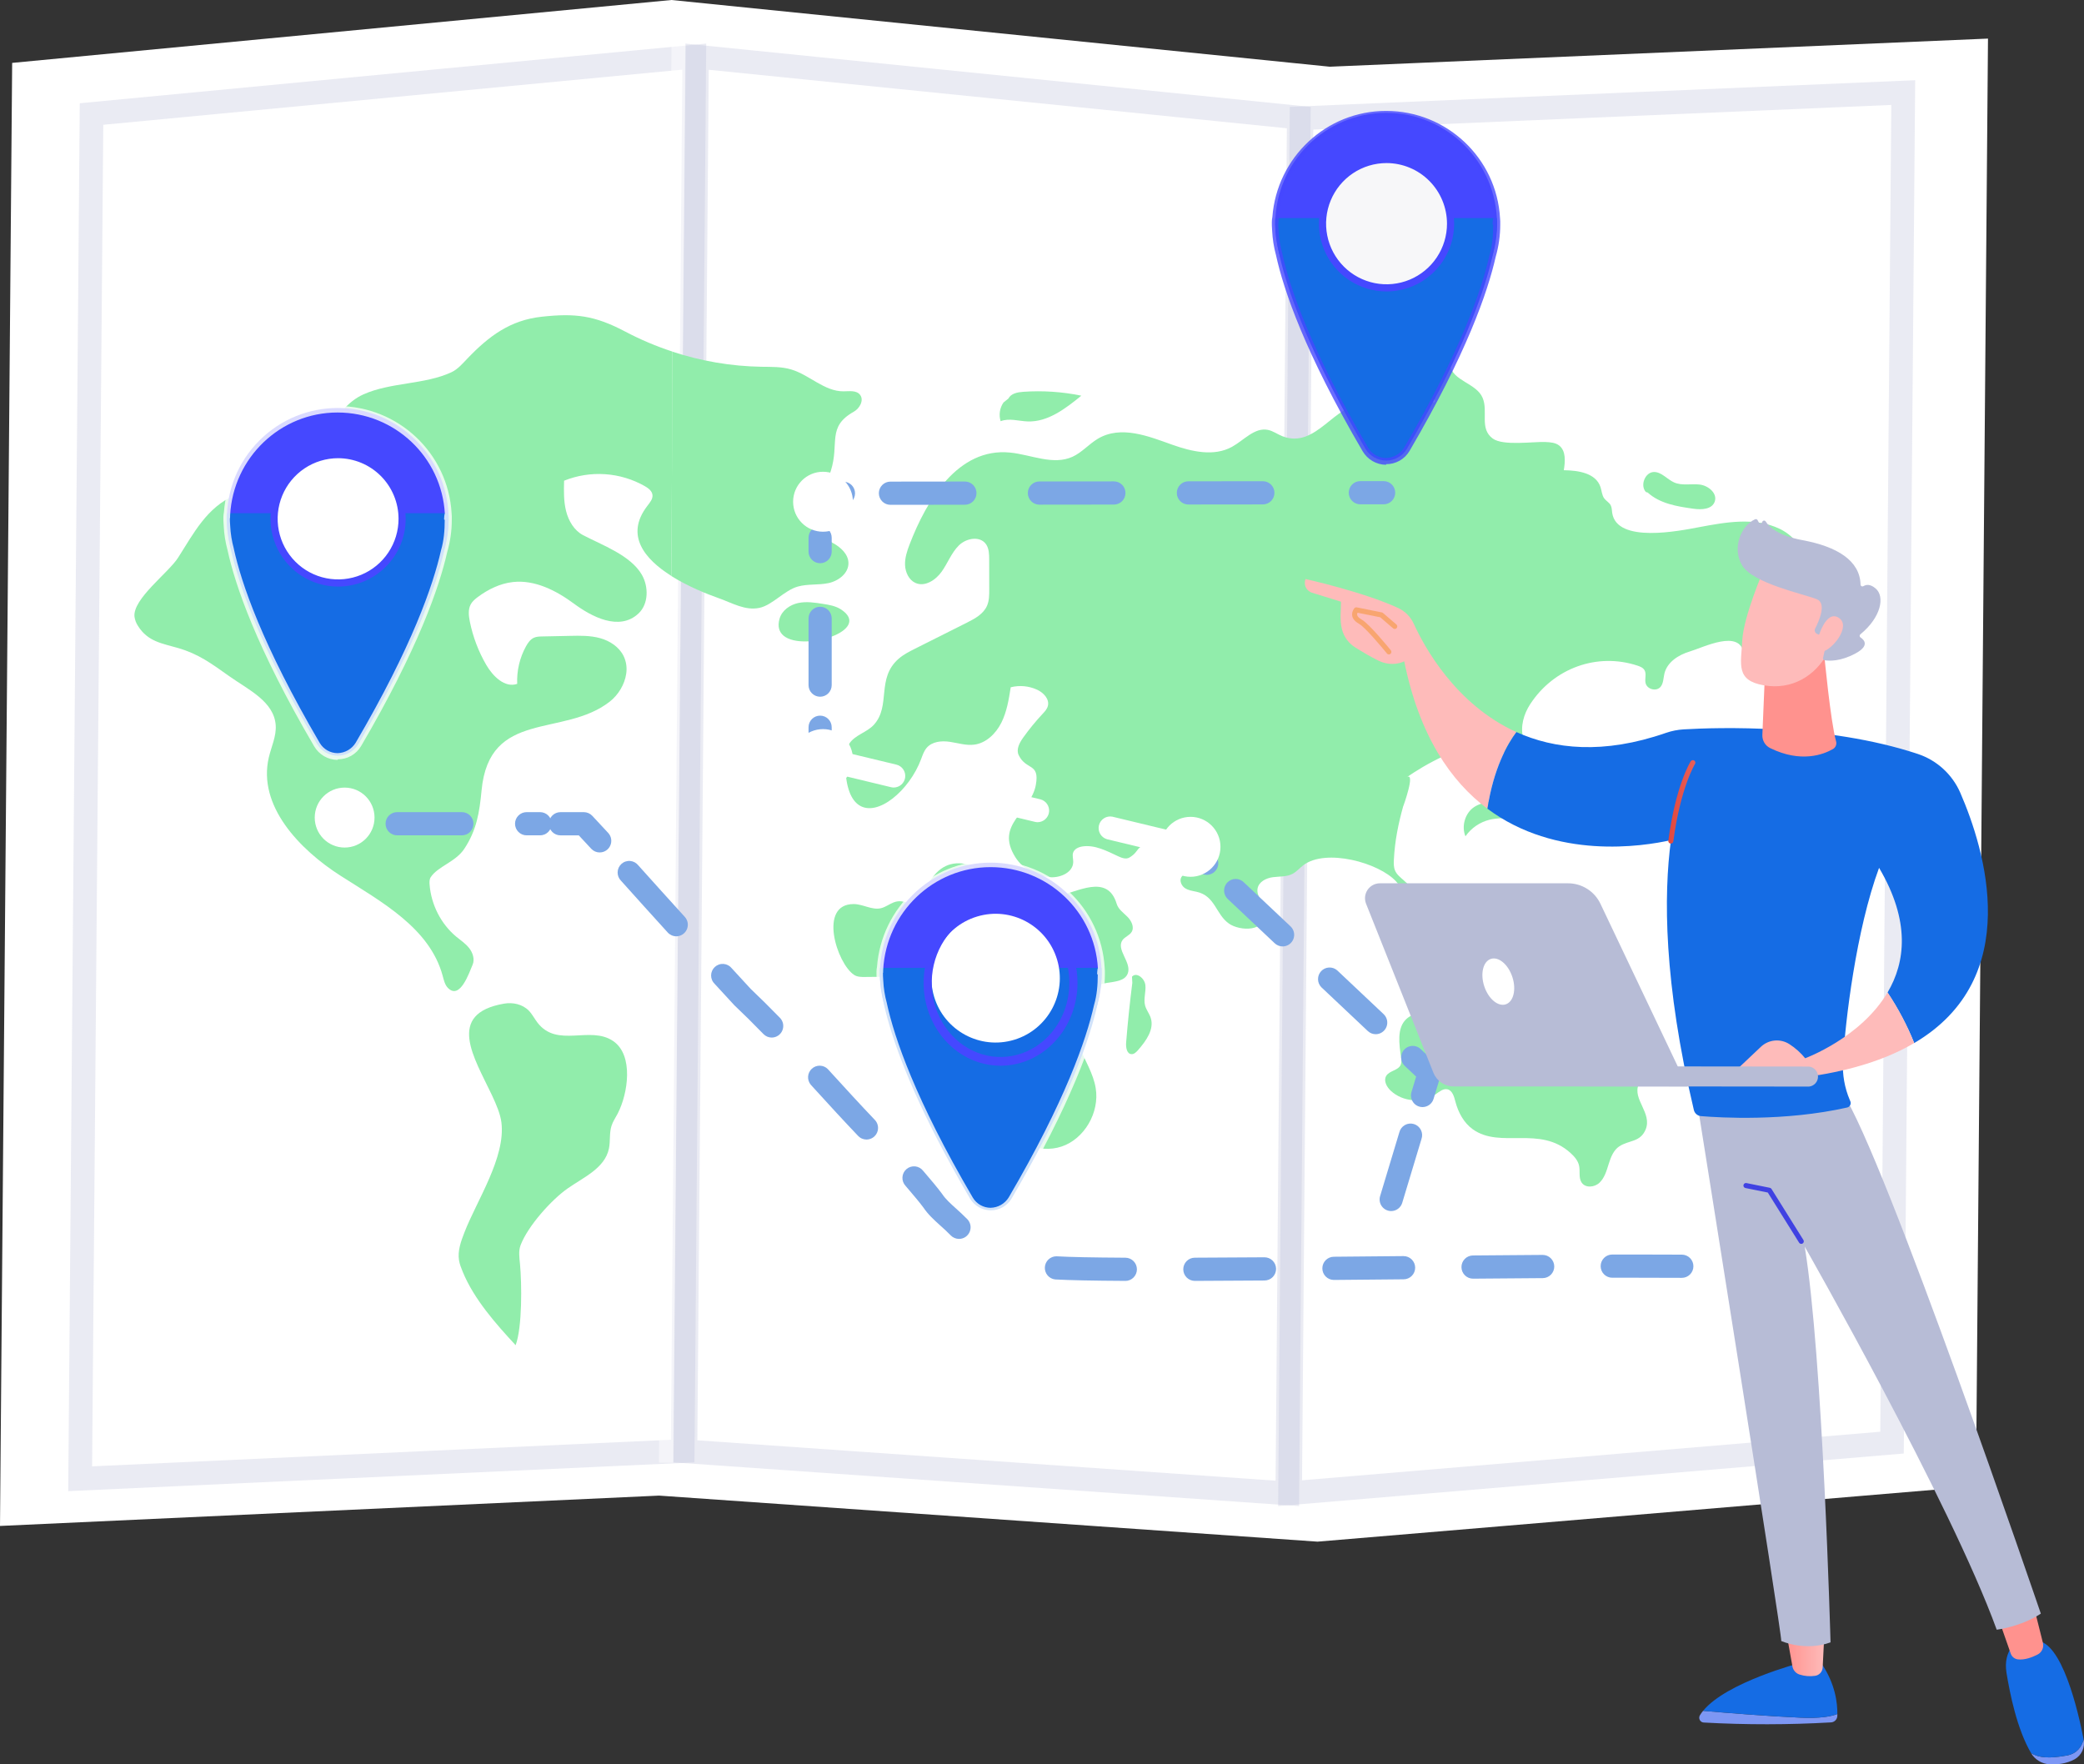 <svg width="176" height="149" viewBox="0 0 176 149" fill="none" xmlns="http://www.w3.org/2000/svg">
<rect x="0" y="0" width="176" height="149" fill="#333333" stroke="none"/>
<path d="M112.303 5.634L56.711 0L1.027 5.311L0 128.863L55.66 126.301L111.267 130.189L166.876 125.511L167.892 3.259L112.303 5.634Z" fill="white"/>
<path d="M58.633 4.782L57.655 122.54L6.77 124.877L7.729 9.628L58.633 4.782Z" stroke="#B7BCD6" stroke-opacity="0.3" stroke-width="2"/>
<path d="M109.687 9.93L108.72 126.113L57.886 122.563L58.865 4.786L109.687 9.93Z" stroke="#B7BCD6" stroke-opacity="0.3" stroke-width="2"/>
<path d="M160.734 7.818L159.787 121.827L108.952 126.097L109.918 9.985L160.734 7.818Z" stroke="#B7BCD6" stroke-opacity="0.3" stroke-width="2"/>
<path opacity="0.47" d="M57.91 3.68L56.713 3.669L55.649 123.516L56.846 123.526L57.91 3.68Z" fill="white"/>
<path d="M95.627 83.004C95.415 84.676 95.241 86.353 95.106 88.035C95.074 88.436 95.152 88.98 95.538 89.02C95.771 89.044 95.964 88.848 96.121 88.668C96.786 87.905 97.501 86.921 97.179 85.948C97.059 85.586 96.804 85.282 96.706 84.913C96.559 84.357 96.79 83.767 96.731 83.194C96.671 82.622 95.985 82.059 95.601 82.476L95.627 83.004Z" fill="#91EDAB"/>
<path d="M52.827 28.014C50.21 26.627 48.565 26.439 45.747 26.747C43.09 27.037 41.295 28.375 39.47 30.282C39.055 30.716 38.653 31.19 38.114 31.44C35.86 32.485 33 32.273 30.698 33.302C27.96 34.529 27.184 38.342 24.682 40.028C23.232 41.003 21.407 41.127 19.816 41.825C17.461 42.859 16.374 45.006 15.039 47.097C14.216 48.383 11.187 50.584 11.359 52.088C11.398 52.36 11.497 52.62 11.648 52.85C12.482 54.198 13.728 54.34 15.042 54.725C16.779 55.234 17.826 56.015 19.363 57.105C20.965 58.241 23.143 59.235 23.284 61.242C23.349 62.174 22.915 63.055 22.702 63.963C21.746 68.057 25.297 71.737 28.753 73.95C32.209 76.162 36.287 78.351 37.386 82.407C37.487 82.777 37.571 83.178 37.842 83.443C38.851 84.438 39.607 82.187 39.913 81.471C40.108 81.014 39.931 80.458 39.624 80.067C39.316 79.676 38.896 79.403 38.516 79.087C37.239 78.02 36.411 76.395 36.28 74.7C36.263 74.484 36.262 74.251 36.379 74.073C36.979 73.164 38.472 72.791 39.205 71.689C40.252 70.113 40.492 68.618 40.67 66.747C41.322 59.876 47.566 62.305 51.483 59.261C52.213 58.694 52.761 57.799 52.886 56.884C52.963 56.38 52.887 55.865 52.668 55.405C52.282 54.621 51.495 54.115 50.673 53.889C49.851 53.663 48.989 53.679 48.14 53.698L45.776 53.747C45.543 53.752 45.303 53.759 45.09 53.856C44.788 53.992 44.583 54.288 44.42 54.584C43.889 55.551 43.633 56.646 43.679 57.75C42.64 58.115 41.632 57.122 41.065 56.148C40.408 55.016 39.94 53.783 39.68 52.499C39.58 52.002 39.518 51.453 39.766 51.015C39.903 50.774 40.12 50.594 40.339 50.427C41.221 49.768 42.239 49.27 43.32 49.152C45.167 48.949 46.962 49.862 48.476 50.981C49.93 52.056 52.301 53.343 53.933 51.798C54.775 51 54.79 49.548 54.203 48.531C53.25 46.883 50.819 46.022 49.236 45.189C48.495 44.797 48.019 43.998 47.809 43.164C47.598 42.33 47.617 41.455 47.639 40.594C48.739 40.152 49.923 39.964 51.105 40.045C52.287 40.125 53.436 40.472 54.466 41.059C54.758 41.228 55.07 41.463 55.105 41.807C55.139 42.153 54.87 42.458 54.657 42.738C52.761 45.221 54.465 47.231 56.696 48.635C56.749 42.33 56.761 35.993 56.767 29.683C55.409 29.238 54.091 28.68 52.827 28.014Z" fill="#91EDAB"/>
<path d="M72.643 33.352C72.338 32.939 71.731 33.044 71.23 33.047C69.628 33.057 68.356 31.657 66.816 31.199C66.009 30.959 65.154 30.986 64.315 30.973C61.748 30.93 59.203 30.498 56.765 29.69C56.761 36.001 56.747 42.337 56.694 48.642C58.084 49.516 59.679 50.156 60.734 50.53C61.855 50.928 62.924 51.58 64.123 51.336C65.231 51.109 66.235 49.852 67.387 49.531C68.221 49.299 69.112 49.42 69.959 49.244C70.806 49.068 71.689 48.41 71.653 47.514C71.625 46.785 71.007 46.237 70.392 45.881C70.392 45.95 69.327 45.077 69.227 44.888C68.298 43.021 69.649 41.376 70.165 39.765C70.914 37.431 69.806 36.059 72.108 34.767C72.596 34.493 72.982 33.81 72.643 33.352Z" fill="#91EDAB"/>
<path d="M41.527 92.446C41.928 93.296 42.257 94.092 42.344 94.773C42.724 97.733 40.267 101.375 39.221 104.078C38.931 104.83 38.635 105.629 38.765 106.43C38.82 106.766 38.949 107.083 39.078 107.398C40.027 109.715 41.891 111.813 43.547 113.6C44.114 112.068 44.069 108.388 43.916 106.756C43.865 106.217 43.776 105.654 43.966 105.151C44.58 103.537 46.573 101.315 47.953 100.352C49.302 99.409 51.075 98.654 51.425 97.003C51.559 96.369 51.446 95.69 51.644 95.075C51.762 94.706 51.985 94.384 52.165 94.041C53.038 92.359 53.534 89.112 51.786 87.917C49.831 86.581 47.068 88.537 45.392 86.359C45.139 86.032 44.95 85.647 44.663 85.351C44.129 84.801 43.309 84.627 42.566 84.756C37.625 85.611 40.058 89.346 41.527 92.446Z" fill="#91EDAB"/>
<path d="M72.549 67.993C74.109 69.028 76.802 66.758 77.792 64.104C77.915 63.772 78.031 63.425 78.257 63.158C78.72 62.614 79.515 62.544 80.207 62.644C80.899 62.745 81.59 62.975 82.284 62.883C83.279 62.752 84.101 61.958 84.565 61.036C85.029 60.113 85.197 59.066 85.358 58.039C86.101 57.852 86.886 57.923 87.583 58.242C88.119 58.488 88.647 59.03 88.495 59.617C88.427 59.887 88.228 60.096 88.039 60.297C87.453 60.925 86.909 61.591 86.41 62.29C86.102 62.722 85.799 63.286 86.031 63.767C86.661 65.078 87.813 64.396 87.482 66.27C87.065 68.618 83.989 69.578 85.746 72.383C86.39 73.409 87.559 74.024 88.738 74.082C89.585 74.122 90.628 73.667 90.637 72.789C90.64 72.528 90.547 72.26 90.626 72.013C90.728 71.692 91.082 71.534 91.403 71.483C92.459 71.317 93.48 71.866 94.455 72.32C94.75 72.458 95.101 72.582 95.381 72.418C96.294 71.877 95.868 71.429 97.107 71.308C98.164 71.206 99.401 72.05 99.999 72.886C100.143 73.087 100.273 73.344 100.182 73.578C100.103 73.779 99.883 73.882 99.773 74.067C99.591 74.372 99.773 74.793 100.062 74.992C100.351 75.191 100.707 75.234 101.046 75.307C102.633 75.646 102.67 77.216 103.793 77.999C104.705 78.635 107.024 78.761 106.82 76.931C106.745 76.262 106.097 75.712 106.203 75.048C106.297 74.463 106.931 74.152 107.498 74.077C108.065 74.003 108.671 74.059 109.176 73.785C109.514 73.602 109.769 73.292 110.077 73.06C111.972 71.629 116.464 72.844 117.916 74.448C119.275 75.947 119.427 78.53 121.174 79.501C120.97 77.51 120.001 75.613 118.527 74.32C118.255 74.082 117.957 73.85 117.814 73.512C117.695 73.229 117.702 72.908 117.717 72.597C117.795 71.02 118.093 69.551 118.508 68.078C118.459 68.255 119.616 65.055 118.785 65.661C120.276 64.578 123.533 62.799 125.403 62.917C126.376 62.977 127.338 63.561 127.749 64.48C128.16 65.398 127.911 66.619 127.106 67.191C126.336 67.738 125.267 67.633 124.484 68.161C123.73 68.669 123.408 69.767 123.761 70.625C124.251 69.924 124.978 69.425 125.808 69.222C126.901 68.961 128.142 69.236 129.086 68.608C129.782 68.145 130.148 67.26 130.156 66.402C130.165 65.545 129.859 64.712 129.449 63.967C129.153 63.428 128.798 62.911 128.637 62.313C128.383 61.353 128.684 60.309 129.219 59.483C131.21 56.412 134.895 55.085 138.304 56.216C138.532 56.291 138.773 56.393 138.891 56.608C139.062 56.92 138.897 57.317 138.97 57.667C139.084 58.219 139.896 58.428 140.246 57.994C140.488 57.695 140.473 57.264 140.564 56.883C140.803 55.899 141.77 55.296 142.711 55.016C143.86 54.672 146.947 53.089 147.267 55.183C147.295 55.366 147.289 55.56 147.366 55.728C147.581 56.2 148.304 56.132 148.647 55.75C149.355 54.962 149.479 53.667 150.165 52.786C150.772 52.007 151.668 51.54 152.176 50.669C153.435 48.514 152.476 45.696 150.286 44.652C148.188 43.652 145.747 44.096 143.474 44.522C141.91 44.814 136.535 45.931 136.153 43.303C136.122 43.087 136.129 42.858 136.028 42.667C135.903 42.43 135.643 42.306 135.484 42.092C135.282 41.819 135.273 41.446 135.164 41.122C134.767 39.94 133.274 39.724 132.068 39.709C132.189 38.977 132.256 38.084 131.687 37.631C131.367 37.375 130.933 37.347 130.529 37.328C129.477 37.282 126.944 37.673 126.069 37.036C124.914 36.19 125.709 34.749 125.206 33.585C124.671 32.347 122.682 32.175 122.461 30.841C122.413 30.551 122.466 30.253 122.432 29.962C122.351 29.251 121.792 28.716 121.27 28.248C120.324 27.399 119.25 26.503 118.002 26.536C117.767 26.729 117.978 27.133 118.242 27.278C118.507 27.423 118.846 27.498 118.98 27.776C119.238 28.308 118.5 28.746 117.937 28.857C117.91 29.636 118.665 30.152 119.248 30.643C120.246 31.496 120.932 32.659 121.197 33.947C119.208 34.317 117.177 34.403 115.164 34.203C112.742 33.963 111.188 37.949 108.316 36.844C107.892 36.681 107.513 36.387 107.069 36.301C105.952 36.081 105.052 37.179 104.047 37.733C102.518 38.576 100.644 38.139 99.006 37.558C97.05 36.864 94.667 35.869 92.694 37.065C91.957 37.512 91.368 38.208 90.587 38.568C88.948 39.322 87.088 38.396 85.303 38.218C80.9 37.78 78.25 42.249 76.819 45.97C76.602 46.535 76.407 47.128 76.435 47.734C76.464 48.34 76.761 48.97 77.296 49.22C78.087 49.591 79.008 49.002 79.525 48.278C80.041 47.554 80.356 46.669 80.988 46.051C81.62 45.433 82.783 45.235 83.282 45.972C83.528 46.335 83.538 46.81 83.539 47.252C83.539 48.095 83.541 48.937 83.544 49.778C83.544 50.242 83.544 50.72 83.362 51.144C83.059 51.85 82.337 52.24 81.667 52.577L77.295 54.772C76.804 55.019 76.306 55.269 75.888 55.635C73.984 57.301 75.263 59.608 73.795 61.212C73.201 61.86 72.218 62.054 71.732 62.791C71.372 63.336 71.374 64.045 71.389 64.705C71.434 66.531 71.89 67.556 72.549 67.993Z" fill="#91EDAB"/>
<path d="M123.361 81.996C122.771 83.102 122.852 84.549 121.519 85.16C120.632 85.566 119.499 85.38 118.774 86.051C117.949 86.817 118.165 88.174 118.324 89.31C118.353 89.513 118.376 89.729 118.296 89.917C118.083 90.416 117.322 90.403 117.06 90.875C116.836 91.281 117.114 91.79 117.448 92.106C118.467 93.062 120.12 93.186 121.264 92.395C121.568 92.184 121.897 91.902 122.251 91.992C122.666 92.097 122.805 92.619 122.917 93.045C123.157 93.954 123.629 94.826 124.376 95.362C126.726 97.047 130.032 94.997 132.642 97.374C132.963 97.666 133.268 98.013 133.359 98.445C133.46 98.912 133.309 99.447 133.562 99.847C133.879 100.348 134.658 100.28 135.084 99.876C135.51 99.472 135.681 98.863 135.859 98.294C136.037 97.724 136.271 97.122 136.76 96.803C137.584 96.268 138.524 96.473 138.98 95.382C139.549 93.991 137.851 92.84 138.39 91.573C138.631 91.007 139.016 90.39 138.774 89.824C138.651 89.537 138.391 89.345 138.176 89.122C137.171 88.077 136.999 87.097 135.659 86.462C134.804 86.056 133.032 86.581 132.681 85.102C132.59 84.717 132.721 84.233 132.434 83.97C132.272 83.82 132.034 83.811 131.817 83.811C130.318 83.816 128.534 83.84 127.679 82.562C126.735 81.15 126.624 80.131 124.706 80.833C124.124 81.03 123.641 81.447 123.361 81.996Z" fill="#91EDAB"/>
<path d="M78.66 74.225C78.348 74.674 78.172 75.216 77.842 75.652C76.915 76.879 76.512 75.794 75.464 76.208C75.102 76.351 74.781 76.605 74.404 76.695C73.641 76.877 72.883 76.349 72.1 76.346C69.084 76.333 70.667 81.361 72.128 82.326C72.398 82.504 72.738 82.507 73.059 82.503L76.042 82.472C76.325 82.472 76.629 82.472 76.863 82.64C77.58 83.153 76.897 84.42 77.33 85.207C77.626 85.746 78.316 85.846 78.906 85.957C80.152 86.192 80.425 87.599 81.187 88.467C82.164 89.582 83.103 90.035 83.657 91.652C83.983 92.614 84.099 93.654 84.531 94.57C85.422 96.454 87.732 97.469 89.656 96.822C91.581 96.176 92.878 93.948 92.534 91.881C92.333 90.673 91.662 89.615 91.197 88.488C90.255 86.21 90.892 83.436 93.501 83C94.16 82.891 95 82.852 95.243 82.209C95.597 81.282 94.23 80.198 94.797 79.393C95.001 79.103 95.396 79.001 95.575 78.692C95.816 78.279 95.542 77.745 95.206 77.411C94.871 77.077 94.447 76.788 94.308 76.327C93.526 73.734 90.966 75.354 89.255 75.696C87.73 76.001 86.86 75.803 85.591 75.043C83.627 73.865 80.649 71.363 78.66 74.225Z" fill="#91EDAB"/>
<path d="M85.159 33.66C85.384 33.223 85.935 33.121 86.411 33.088C88.055 32.972 89.708 33.082 91.322 33.415C89.986 34.504 88.496 35.649 86.797 35.59C86.027 35.563 85.228 35.287 84.507 35.571C84.424 35.306 84.403 35.026 84.445 34.752C84.487 34.477 84.591 34.216 84.749 33.988L85.159 33.66Z" fill="#91EDAB"/>
<path d="M66.181 53.688C67.856 55.061 73.765 53.231 71.008 51.454C70.563 51.168 70.03 51.08 69.509 50.997C68.813 50.886 68.099 50.776 67.408 50.924C66.718 51.073 66.047 51.536 65.84 52.234C65.641 52.907 65.808 53.379 66.181 53.688Z" fill="#91EDAB"/>
<path d="M139.153 41.594C140.189 42.535 141.64 42.77 143.005 42.96C143.686 43.057 144.578 43.031 144.814 42.36C145.062 41.653 144.261 41.001 143.54 40.919C142.819 40.837 142.054 41.035 141.386 40.741C140.793 40.48 140.327 39.853 139.683 39.859C138.934 39.866 138.482 40.999 139.005 41.553L139.153 41.594Z" fill="#91EDAB"/>
<path d="M101.913 73.88C101.664 73.88 101.425 73.785 101.244 73.614L99.81 72.26C99.709 72.174 99.627 72.069 99.567 71.95C99.508 71.831 99.474 71.701 99.466 71.568C99.459 71.435 99.478 71.302 99.524 71.178C99.569 71.053 99.639 70.938 99.73 70.841C99.821 70.745 99.93 70.667 100.052 70.614C100.174 70.561 100.305 70.533 100.437 70.533C100.57 70.532 100.701 70.558 100.823 70.61C100.946 70.662 101.056 70.738 101.148 70.834L102.582 72.188C102.724 72.322 102.822 72.496 102.864 72.688C102.907 72.879 102.891 73.079 102.819 73.261C102.747 73.443 102.622 73.599 102.461 73.71C102.299 73.82 102.108 73.879 101.913 73.88Z" fill="#7CA7E5"/>
<path d="M116.186 87.337C115.937 87.337 115.698 87.242 115.516 87.071L111.586 83.365C111.411 83.184 111.312 82.942 111.311 82.69C111.309 82.439 111.404 82.195 111.576 82.012C111.748 81.828 111.984 81.718 112.235 81.705C112.486 81.691 112.733 81.775 112.924 81.939L116.854 85.645C116.996 85.78 117.094 85.954 117.137 86.145C117.179 86.336 117.163 86.536 117.091 86.718C117.019 86.9 116.894 87.056 116.733 87.166C116.572 87.277 116.381 87.336 116.186 87.337ZM108.323 79.924C108.075 79.924 107.836 79.829 107.655 79.659L103.723 75.952C103.622 75.866 103.54 75.761 103.481 75.642C103.421 75.523 103.387 75.393 103.379 75.26C103.372 75.127 103.391 74.995 103.437 74.87C103.482 74.745 103.552 74.63 103.643 74.533C103.734 74.436 103.844 74.359 103.965 74.306C104.087 74.253 104.218 74.225 104.35 74.225C104.483 74.224 104.614 74.25 104.737 74.302C104.859 74.354 104.969 74.43 105.061 74.526L108.992 78.232C109.134 78.367 109.232 78.541 109.274 78.732C109.316 78.924 109.3 79.123 109.229 79.305C109.157 79.487 109.032 79.643 108.871 79.754C108.709 79.864 108.519 79.923 108.323 79.924Z" fill="#7CA7E5"/>
<path d="M120.137 93.491C119.985 93.491 119.835 93.455 119.699 93.386C119.562 93.317 119.444 93.218 119.354 93.095C119.263 92.972 119.202 92.83 119.176 92.68C119.149 92.529 119.159 92.375 119.202 92.229L119.597 90.918L118.603 89.981C118.429 89.799 118.332 89.558 118.331 89.307C118.329 89.056 118.424 88.814 118.596 88.631C118.767 88.448 119.003 88.338 119.253 88.324C119.503 88.309 119.749 88.392 119.94 88.554L121.374 89.908C121.506 90.033 121.601 90.192 121.648 90.368C121.695 90.544 121.692 90.73 121.64 90.904L121.07 92.795C121.009 92.996 120.886 93.172 120.718 93.297C120.55 93.422 120.346 93.49 120.137 93.491Z" fill="#7CA7E5"/>
<path d="M117.489 102.272C117.337 102.272 117.186 102.236 117.05 102.167C116.914 102.098 116.796 101.999 116.705 101.876C116.614 101.753 116.553 101.611 116.527 101.46C116.501 101.31 116.51 101.155 116.554 101.009L118.177 95.625C118.209 95.496 118.267 95.375 118.347 95.269C118.427 95.164 118.528 95.075 118.643 95.01C118.758 94.944 118.885 94.902 119.017 94.888C119.149 94.873 119.282 94.885 119.409 94.923C119.536 94.962 119.654 95.026 119.755 95.111C119.856 95.197 119.94 95.302 119.999 95.421C120.059 95.539 120.094 95.669 120.102 95.801C120.11 95.934 120.091 96.067 120.046 96.192L118.423 101.576C118.362 101.777 118.239 101.953 118.071 102.078C117.902 102.204 117.699 102.271 117.489 102.272Z" fill="#7CA7E5"/>
<path d="M69.262 64.369C69.002 64.369 68.754 64.266 68.57 64.082C68.387 63.898 68.284 63.649 68.284 63.389V61.414C68.284 61.154 68.387 60.904 68.57 60.721C68.754 60.537 69.002 60.434 69.262 60.434C69.521 60.434 69.77 60.537 69.953 60.721C70.136 60.904 70.239 61.154 70.239 61.414V63.389C70.239 63.649 70.136 63.898 69.953 64.082C69.77 64.266 69.521 64.369 69.262 64.369Z" fill="#7CA7E5"/>
<path d="M69.262 58.837C69.002 58.837 68.754 58.734 68.57 58.55C68.387 58.367 68.284 58.117 68.284 57.857V52.22C68.284 51.96 68.387 51.711 68.57 51.527C68.754 51.343 69.002 51.24 69.262 51.24C69.521 51.24 69.77 51.343 69.953 51.527C70.136 51.711 70.239 51.96 70.239 52.22V57.857C70.239 58.117 70.136 58.367 69.953 58.55C69.77 58.734 69.521 58.837 69.262 58.837ZM69.262 47.563C69.002 47.563 68.754 47.459 68.57 47.276C68.387 47.092 68.284 46.843 68.284 46.583V45.407C68.284 45.147 68.387 44.898 68.57 44.714C68.754 44.53 69.002 44.427 69.262 44.427C69.521 44.427 69.77 44.53 69.953 44.714C70.136 44.898 70.239 45.147 70.239 45.407V46.583C70.239 46.843 70.136 47.092 69.953 47.276C69.77 47.459 69.521 47.563 69.262 47.563Z" fill="#7CA7E5"/>
<path d="M69.262 44.614C69.002 44.614 68.754 44.511 68.57 44.327C68.387 44.144 68.284 43.894 68.284 43.634V41.659C68.284 41.399 68.387 41.149 68.57 40.966C68.754 40.782 69.002 40.679 69.262 40.679H71.233C71.492 40.679 71.74 40.782 71.924 40.966C72.107 41.149 72.21 41.399 72.21 41.659C72.21 41.919 72.107 42.168 71.924 42.352C71.74 42.535 71.492 42.639 71.233 42.639H70.239V43.634C70.239 43.894 70.136 44.144 69.953 44.327C69.77 44.511 69.521 44.614 69.262 44.614Z" fill="#7CA7E5"/>
<path d="M75.199 42.631C74.94 42.631 74.691 42.528 74.508 42.344C74.325 42.16 74.222 41.911 74.222 41.651C74.222 41.391 74.325 41.142 74.508 40.958C74.691 40.774 74.94 40.671 75.199 40.671L81.49 40.664C81.749 40.664 81.998 40.768 82.181 40.951C82.364 41.135 82.467 41.384 82.467 41.644C82.467 41.904 82.364 42.154 82.181 42.337C81.998 42.521 81.749 42.624 81.49 42.624L75.199 42.632L75.199 42.631ZM87.781 42.618C87.521 42.618 87.273 42.514 87.089 42.331C86.906 42.147 86.803 41.898 86.803 41.638C86.803 41.378 86.906 41.129 87.089 40.945C87.273 40.761 87.521 40.658 87.781 40.658L94.072 40.651C94.331 40.651 94.58 40.755 94.763 40.938C94.946 41.122 95.049 41.371 95.049 41.631C95.049 41.891 94.946 42.14 94.763 42.324C94.58 42.508 94.331 42.611 94.072 42.611L87.781 42.618ZM100.363 42.605C100.103 42.605 99.855 42.502 99.671 42.318C99.488 42.134 99.385 41.885 99.385 41.625C99.385 41.365 99.488 41.115 99.671 40.932C99.855 40.748 100.103 40.645 100.363 40.645L106.653 40.638C106.912 40.638 107.161 40.741 107.344 40.925C107.528 41.109 107.631 41.358 107.631 41.618C107.631 41.878 107.528 42.127 107.344 42.311C107.161 42.495 106.912 42.598 106.653 42.598L100.362 42.605H100.363Z" fill="#7CA7E5"/>
<path d="M114.882 42.589C114.623 42.589 114.374 42.486 114.191 42.302C114.008 42.118 113.905 41.869 113.905 41.609C113.905 41.349 114.008 41.1 114.191 40.916C114.374 40.732 114.623 40.629 114.882 40.629H116.852C117.112 40.629 117.36 40.732 117.544 40.916C117.727 41.1 117.83 41.349 117.83 41.609C117.83 41.869 117.727 42.118 117.544 42.302C117.36 42.486 117.112 42.589 116.852 42.589H114.882H114.882Z" fill="#7CA7E5"/>
<path d="M30.094 70.543H28.12C27.86 70.543 27.612 70.44 27.428 70.256C27.245 70.072 27.142 69.823 27.142 69.563C27.142 69.303 27.245 69.054 27.428 68.87C27.612 68.686 27.86 68.583 28.12 68.583H30.094C30.353 68.583 30.602 68.686 30.785 68.87C30.968 69.054 31.071 69.303 31.071 69.563C31.071 69.823 30.968 70.072 30.785 70.256C30.602 70.44 30.353 70.543 30.094 70.543Z" fill="#7CA7E5"/>
<path d="M45.611 70.543H44.474C44.215 70.543 43.966 70.44 43.783 70.256C43.599 70.072 43.496 69.823 43.496 69.563C43.496 69.303 43.599 69.054 43.783 68.87C43.966 68.686 44.215 68.583 44.474 68.583H45.611C45.87 68.583 46.119 68.686 46.302 68.87C46.485 69.054 46.588 69.303 46.588 69.563C46.588 69.823 46.485 70.072 46.302 70.256C46.119 70.44 45.87 70.543 45.611 70.543ZM39.007 70.543H33.54C33.28 70.543 33.032 70.44 32.848 70.256C32.665 70.072 32.562 69.823 32.562 69.563C32.562 69.303 32.665 69.054 32.848 68.87C33.032 68.686 33.28 68.583 33.54 68.583H39.007C39.266 68.583 39.515 68.686 39.698 68.87C39.881 69.054 39.984 69.303 39.984 69.563C39.984 69.823 39.881 70.072 39.698 70.256C39.515 70.44 39.266 70.543 39.007 70.543Z" fill="#7CA7E5"/>
<path d="M50.65 71.989C50.516 71.989 50.383 71.962 50.26 71.909C50.136 71.855 50.025 71.776 49.933 71.678L48.88 70.544H47.333C47.074 70.544 46.825 70.441 46.642 70.257C46.459 70.073 46.355 69.824 46.355 69.564C46.355 69.304 46.459 69.055 46.642 68.871C46.825 68.687 47.074 68.584 47.333 68.584H49.304C49.438 68.584 49.571 68.611 49.695 68.665C49.818 68.718 49.929 68.796 50.021 68.895L51.365 70.34C51.494 70.48 51.58 70.654 51.611 70.842C51.643 71.029 51.62 71.222 51.544 71.397C51.469 71.572 51.344 71.72 51.185 71.825C51.026 71.93 50.841 71.986 50.651 71.986L50.65 71.989Z" fill="#7CA7E5"/>
<path d="M80.993 104.623C80.863 104.623 80.734 104.597 80.614 104.546C80.493 104.496 80.385 104.421 80.294 104.328C79.998 104.024 79.707 103.758 79.418 103.501C78.885 103.021 78.381 102.566 77.972 101.958C77.588 101.447 77.206 101.001 76.804 100.529C76.694 100.401 76.585 100.274 76.478 100.145C76.387 100.048 76.317 99.934 76.271 99.809C76.226 99.684 76.206 99.552 76.214 99.419C76.221 99.286 76.255 99.156 76.314 99.037C76.373 98.918 76.456 98.812 76.557 98.726C76.658 98.64 76.775 98.576 76.902 98.537C77.029 98.498 77.162 98.485 77.294 98.499C77.426 98.513 77.554 98.554 77.669 98.62C77.785 98.685 77.886 98.773 77.966 98.878C78.073 99.005 78.181 99.13 78.287 99.255C78.698 99.736 79.123 100.235 79.55 100.804C79.561 100.818 79.572 100.833 79.581 100.848C79.858 101.263 80.26 101.626 80.725 102.045C81.02 102.311 81.354 102.612 81.694 102.96C81.828 103.098 81.918 103.273 81.954 103.462C81.989 103.651 81.968 103.847 81.893 104.024C81.819 104.202 81.693 104.353 81.533 104.46C81.373 104.566 81.185 104.623 80.993 104.623ZM73.18 96.232C73.048 96.232 72.918 96.205 72.797 96.153C72.675 96.102 72.566 96.025 72.475 95.93C71.217 94.613 69.989 93.268 68.802 91.966L68.468 91.599C68.308 91.405 68.229 91.157 68.246 90.906C68.264 90.656 68.377 90.421 68.562 90.252C68.747 90.082 68.99 89.99 69.24 89.995C69.491 90 69.73 90.101 69.908 90.278L70.243 90.645C71.423 91.939 72.643 93.276 73.885 94.576C74.016 94.714 74.105 94.889 74.139 95.077C74.173 95.266 74.151 95.46 74.076 95.636C74.001 95.812 73.876 95.963 73.717 96.069C73.558 96.174 73.371 96.231 73.18 96.232ZM65.177 87.621C65.047 87.621 64.918 87.595 64.797 87.544C64.677 87.494 64.569 87.419 64.478 87.326C63.63 86.451 62.831 85.663 62.043 84.917C62.027 84.902 62.011 84.885 61.996 84.869C61.445 84.27 60.9 83.677 60.361 83.092C60.264 83 60.186 82.888 60.134 82.765C60.081 82.641 60.054 82.508 60.055 82.374C60.056 82.239 60.084 82.106 60.138 81.983C60.192 81.86 60.271 81.75 60.37 81.659C60.468 81.568 60.584 81.498 60.711 81.454C60.838 81.409 60.972 81.392 61.106 81.402C61.239 81.412 61.37 81.45 61.488 81.512C61.607 81.575 61.711 81.661 61.795 81.766C62.326 82.345 62.863 82.928 63.406 83.517C64.205 84.275 65.013 85.074 65.873 85.959C66.007 86.097 66.097 86.271 66.132 86.46C66.167 86.649 66.146 86.844 66.072 87.021C65.998 87.198 65.873 87.35 65.713 87.456C65.553 87.563 65.366 87.62 65.174 87.621H65.177ZM57.115 79.069C56.979 79.069 56.844 79.04 56.72 78.985C56.596 78.93 56.484 78.85 56.392 78.749C55.041 77.263 53.752 75.833 52.45 74.38C52.355 74.286 52.28 74.173 52.23 74.049C52.181 73.925 52.157 73.793 52.16 73.659C52.163 73.526 52.194 73.394 52.249 73.273C52.305 73.151 52.385 73.043 52.484 72.954C52.584 72.865 52.7 72.796 52.826 72.754C52.953 72.712 53.086 72.695 53.219 72.707C53.352 72.718 53.481 72.756 53.598 72.819C53.716 72.882 53.819 72.969 53.902 73.073C55.201 74.523 56.488 75.948 57.836 77.432C57.963 77.572 58.046 77.747 58.077 77.934C58.107 78.121 58.082 78.312 58.006 78.486C57.929 78.659 57.805 78.806 57.647 78.91C57.488 79.014 57.303 79.069 57.115 79.07V79.069Z" fill="#7CA7E5"/>
<path d="M149.543 108.239C149.394 108.239 149.247 108.206 149.114 108.14C148.999 108.119 148.676 108.075 147.849 108.031C147.716 108.031 147.585 108.004 147.463 107.951C147.341 107.899 147.231 107.822 147.14 107.726C147.049 107.629 146.978 107.515 146.932 107.391C146.886 107.266 146.866 107.133 146.873 107C146.879 106.868 146.913 106.738 146.972 106.618C147.03 106.499 147.112 106.393 147.213 106.306C147.314 106.22 147.431 106.155 147.558 106.115C147.684 106.076 147.818 106.062 147.95 106.076C149.602 106.162 149.939 106.266 150.242 106.578C150.376 106.716 150.466 106.89 150.501 107.079C150.536 107.268 150.515 107.463 150.441 107.64C150.366 107.817 150.241 107.969 150.082 108.075C149.922 108.182 149.735 108.239 149.543 108.239ZM100.909 108.169C100.649 108.169 100.401 108.066 100.217 107.882C100.034 107.698 99.931 107.449 99.931 107.189C99.931 106.929 100.034 106.68 100.217 106.496C100.401 106.312 100.649 106.209 100.909 106.209C102.752 106.202 104.724 106.191 106.78 106.176H106.787C107.046 106.175 107.295 106.278 107.479 106.461C107.663 106.644 107.767 106.893 107.768 107.153C107.769 107.413 107.667 107.662 107.484 107.847C107.301 108.031 107.053 108.135 106.794 108.136C104.736 108.151 102.761 108.162 100.915 108.169H100.909ZM95.035 108.169H95.029C92.227 108.153 90.291 108.113 89.11 108.046C88.861 108.019 88.632 107.897 88.471 107.705C88.309 107.513 88.227 107.267 88.241 107.017C88.255 106.766 88.364 106.531 88.546 106.359C88.729 106.186 88.97 106.091 89.22 106.092C90.368 106.157 92.272 106.196 95.041 106.211C95.3 106.212 95.548 106.316 95.731 106.5C95.914 106.685 96.016 106.934 96.016 107.194C96.015 107.454 95.911 107.703 95.727 107.886C95.544 108.07 95.295 108.172 95.035 108.171V108.169ZM112.658 108.089C112.399 108.09 112.149 107.988 111.965 107.805C111.781 107.622 111.677 107.373 111.676 107.113C111.675 106.853 111.777 106.604 111.959 106.419C112.142 106.235 112.39 106.13 112.649 106.129L118.523 106.075H118.532C118.792 106.074 119.041 106.176 119.225 106.359C119.409 106.542 119.513 106.79 119.515 107.05C119.516 107.31 119.414 107.56 119.231 107.745C119.049 107.929 118.801 108.034 118.542 108.035L112.667 108.089H112.658ZM124.406 107.981C124.147 107.982 123.898 107.88 123.714 107.697C123.53 107.514 123.426 107.265 123.425 107.006C123.423 106.746 123.525 106.496 123.708 106.311C123.89 106.127 124.139 106.022 124.398 106.021C126.402 106.004 128.373 105.988 130.274 105.975H130.281C130.54 105.974 130.789 106.076 130.973 106.26C131.157 106.443 131.261 106.692 131.262 106.952C131.263 107.212 131.16 107.461 130.978 107.646C130.795 107.83 130.547 107.934 130.287 107.935C128.387 107.948 126.418 107.964 124.415 107.981H124.406ZM142.03 107.912H142.024C140.903 107.905 139.683 107.904 138.383 107.902C137.665 107.902 136.923 107.902 136.159 107.902C136.03 107.902 135.903 107.877 135.785 107.828C135.666 107.779 135.558 107.707 135.467 107.616C135.283 107.433 135.18 107.184 135.18 106.924C135.179 106.664 135.282 106.415 135.465 106.23C135.648 106.046 135.896 105.943 136.156 105.942C136.98 105.942 137.785 105.942 138.551 105.942C139.793 105.942 140.963 105.942 142.039 105.952C142.298 105.953 142.546 106.057 142.729 106.241C142.912 106.426 143.014 106.675 143.013 106.935C143.012 107.195 142.909 107.444 142.725 107.627C142.541 107.81 142.292 107.913 142.033 107.912H142.03Z" fill="#7CA7E5"/>
<path d="M29.105 71.574C30.5 71.574 31.63 70.441 31.63 69.043C31.63 67.644 30.5 66.511 29.105 66.511C27.71 66.511 26.58 67.644 26.58 69.043C26.58 70.441 27.71 71.574 29.105 71.574Z" fill="white"/>
<path d="M69.506 66.635C70.901 66.635 72.032 65.501 72.032 64.103C72.032 62.705 70.901 61.572 69.506 61.572C68.112 61.572 66.981 62.705 66.981 64.103C66.981 65.501 68.112 66.635 69.506 66.635Z" fill="white"/>
<path d="M69.506 44.903C70.901 44.903 72.032 43.769 72.032 42.371C72.032 40.973 70.901 39.839 69.506 39.839C68.112 39.839 66.981 40.973 66.981 42.371C66.981 43.769 68.112 44.903 69.506 44.903Z" fill="white"/>
<path d="M100.546 74.044C101.941 74.044 103.072 72.91 103.072 71.512C103.072 70.114 101.941 68.981 100.546 68.981C99.152 68.981 98.021 70.114 98.021 71.512C98.021 72.91 99.152 74.044 100.546 74.044Z" fill="white"/>
<path d="M84.78 110.1C86.175 110.1 87.306 108.967 87.306 107.568C87.306 106.17 86.175 105.037 84.78 105.037C83.385 105.037 82.255 106.17 82.255 107.568C82.255 108.967 83.385 110.1 84.78 110.1Z" fill="white"/>
<path d="M99.785 72.359C99.708 72.36 99.631 72.35 99.556 72.332L93.481 70.869C93.241 70.797 93.037 70.636 92.912 70.419C92.787 70.201 92.75 69.944 92.808 69.7C92.867 69.456 93.017 69.243 93.227 69.107C93.437 68.97 93.691 68.919 93.937 68.965L100.013 70.429C100.243 70.487 100.445 70.627 100.58 70.823C100.715 71.019 100.774 71.258 100.746 71.495C100.718 71.731 100.605 71.949 100.428 72.109C100.252 72.268 100.023 72.357 99.785 72.359ZM87.635 69.433C87.558 69.432 87.481 69.423 87.406 69.405L81.331 67.942C81.2 67.917 81.076 67.867 80.966 67.793C80.855 67.719 80.761 67.623 80.689 67.512C80.617 67.4 80.568 67.275 80.546 67.144C80.523 67.013 80.528 66.878 80.559 66.749C80.59 66.62 80.647 66.498 80.726 66.392C80.805 66.285 80.906 66.196 81.02 66.129C81.135 66.063 81.263 66.02 81.394 66.005C81.526 65.989 81.66 66.001 81.787 66.038L87.862 67.502C88.093 67.56 88.294 67.7 88.429 67.896C88.564 68.092 88.623 68.331 88.596 68.567C88.568 68.804 88.455 69.022 88.278 69.181C88.102 69.341 87.873 69.43 87.635 69.433ZM75.484 66.505C75.407 66.505 75.33 66.496 75.255 66.478L69.18 65.014C68.94 64.943 68.736 64.782 68.611 64.564C68.486 64.347 68.448 64.09 68.507 63.845C68.566 63.601 68.715 63.389 68.925 63.252C69.135 63.116 69.39 63.065 69.636 63.111L75.712 64.574C75.942 64.632 76.144 64.772 76.279 64.968C76.414 65.165 76.473 65.403 76.445 65.64C76.417 65.877 76.304 66.095 76.127 66.254C75.95 66.413 75.722 66.502 75.484 66.505Z" fill="white"/>
<path d="M35.144 50.48C38.801 46.814 38.801 40.87 35.144 37.204C31.487 33.538 25.558 33.538 21.901 37.204C18.244 40.87 18.244 46.814 21.901 50.48C25.558 54.147 31.487 54.147 35.144 50.48Z" fill="#4548FF"/>
<path d="M37.87 43.339H19.158C19.158 43.339 18.412 48.549 26.77 62.822C26.951 63.124 27.208 63.375 27.514 63.55C27.821 63.724 28.167 63.816 28.52 63.817C28.872 63.818 29.219 63.727 29.526 63.554C29.833 63.381 30.091 63.131 30.273 62.829C38.631 48.555 37.87 43.339 37.87 43.339Z" fill="#156CE4"/>
<path opacity="0.8" d="M28.518 64.122V64.174C28.116 64.171 27.722 64.064 27.374 63.862C27.026 63.661 26.736 63.373 26.532 63.025C21.644 54.683 19.857 49.408 19.216 46.456C19.036 45.795 18.928 45.115 18.895 44.431C18.838 43.732 18.881 43.438 18.886 43.407L18.911 43.257C19.288 38.214 23.473 34.29 28.519 34.29C33.63 34.29 37.854 38.27 38.14 43.353C38.156 43.525 38.161 43.698 38.155 43.87V43.905C38.156 44.824 38.026 45.738 37.769 46.619C37.106 49.569 35.304 54.791 30.503 62.993C30.3 63.34 30.01 63.627 29.662 63.825C29.313 64.024 28.919 64.126 28.518 64.122ZM19.413 43.761C19.413 43.902 19.413 44.103 19.44 44.406C19.472 45.053 19.574 45.695 19.745 46.319V46.33C20.377 49.242 22.148 54.451 27.001 62.737C27.157 63.001 27.378 63.219 27.644 63.371C27.909 63.523 28.21 63.602 28.515 63.602V63.874V63.602C28.821 63.593 29.119 63.51 29.385 63.357C29.65 63.205 29.873 62.989 30.035 62.729C34.806 54.58 36.587 49.401 37.241 46.491L37.245 46.474C37.489 45.643 37.558 44.776 37.558 43.905L37.503 43.866C37.507 43.713 37.521 43.56 37.545 43.409L37.57 43.393C37.304 38.595 33.334 34.835 28.506 34.835C23.678 34.835 19.708 38.645 19.436 43.485L19.428 43.762L19.413 43.761Z" fill="white"/>
<path d="M32.376 47.645C34.488 45.528 34.488 42.096 32.376 39.979C30.264 37.862 26.84 37.862 24.729 39.979C22.617 42.096 22.617 45.528 24.729 47.645C26.84 49.762 30.264 49.762 32.376 47.645Z" fill="white"/>
<path d="M28.553 49.535C27.424 49.535 26.32 49.199 25.381 48.571C24.442 47.941 23.711 47.048 23.279 46.002C22.847 44.956 22.734 43.805 22.954 42.695C23.174 41.585 23.718 40.565 24.517 39.765C25.315 38.965 26.332 38.42 27.44 38.199C28.547 37.978 29.695 38.091 30.738 38.525C31.781 38.958 32.673 39.691 33.3 40.633C33.928 41.574 34.262 42.68 34.262 43.812C34.261 45.33 33.658 46.784 32.588 47.857C31.518 48.93 30.066 49.534 28.553 49.535ZM28.553 38.694C27.543 38.695 26.556 38.995 25.717 39.557C24.877 40.12 24.223 40.919 23.837 41.854C23.451 42.789 23.349 43.818 23.547 44.811C23.744 45.803 24.23 46.715 24.944 47.431C25.658 48.147 26.567 48.634 27.558 48.831C28.548 49.029 29.574 48.927 30.507 48.54C31.44 48.153 32.237 47.497 32.798 46.655C33.359 45.814 33.658 44.824 33.658 43.812C33.657 42.455 33.118 41.154 32.161 40.195C31.204 39.236 29.906 38.696 28.553 38.694Z" fill="#4548FF"/>
<path d="M90.296 88.874C93.953 85.208 93.953 79.264 90.296 75.598C86.639 71.932 80.71 71.932 77.053 75.598C73.396 79.264 73.396 85.208 77.053 88.874C80.71 92.54 86.639 92.54 90.296 88.874Z" fill="#4548FF"/>
<path d="M93.022 81.733H74.31C74.31 81.733 73.564 86.944 81.922 101.216C82.104 101.519 82.36 101.77 82.667 101.944C82.973 102.118 83.32 102.21 83.672 102.211C84.025 102.212 84.371 102.121 84.678 101.948C84.986 101.775 85.243 101.525 85.426 101.223C93.782 86.95 93.022 81.733 93.022 81.733Z" fill="#156CE4"/>
<path opacity="0.8" d="M83.67 102.516V102.569H83.673C83.271 102.566 82.877 102.458 82.529 102.257C82.181 102.055 81.891 101.767 81.688 101.419C76.8 93.077 75.012 87.802 74.371 84.851C74.191 84.189 74.083 83.51 74.05 82.825C73.993 82.128 74.036 81.834 74.041 81.802L74.066 81.652C74.444 76.609 78.628 72.685 83.675 72.685C88.785 72.685 93.009 76.665 93.295 81.748C93.31 81.92 93.316 82.093 93.31 82.266V82.3C93.311 83.219 93.18 84.133 92.924 85.015C92.26 87.964 90.46 93.187 85.657 101.388C85.455 101.735 85.165 102.023 84.816 102.221C84.466 102.419 84.071 102.521 83.67 102.516ZM74.566 82.156C74.566 82.296 74.566 82.497 74.592 82.8C74.623 83.447 74.725 84.088 74.897 84.713V84.724C75.528 87.635 77.3 92.844 82.153 101.131C82.309 101.395 82.53 101.613 82.796 101.765C83.061 101.916 83.362 101.996 83.667 101.996V102.267V101.995C83.973 101.987 84.272 101.903 84.537 101.751C84.802 101.599 85.025 101.383 85.187 101.123C89.958 92.974 91.739 87.795 92.393 84.885L92.397 84.868C92.64 84.036 92.709 83.17 92.709 82.299L92.655 82.26C92.659 82.107 92.673 81.954 92.696 81.803L92.722 81.787C92.457 76.99 88.486 73.228 83.658 73.228C78.83 73.228 74.86 77.04 74.588 81.88L74.58 82.157L74.566 82.156Z" fill="white"/>
<path d="M85.65 87.808C88.517 86.939 90.139 83.906 89.273 81.032C88.407 78.158 85.381 76.532 82.514 77.4C79.647 78.268 78.025 81.302 78.891 84.176C79.757 87.05 82.783 88.676 85.65 87.808Z" fill="white"/>
<path d="M84.501 90C83.215 90 81.958 89.59 80.889 88.821C79.82 88.052 78.987 86.958 78.495 85.679C78.003 84.4 77.874 82.993 78.125 81.635C78.376 80.277 78.995 79.03 79.903 78.05C80.813 77.072 81.971 76.405 83.232 76.135C84.493 75.864 85.799 76.003 86.987 76.533C88.175 77.063 89.19 77.96 89.904 79.111C90.619 80.262 91 81.615 91 83C90.998 84.856 90.313 86.635 89.094 87.947C87.876 89.259 86.224 89.998 84.501 90ZM84.501 76.742C83.351 76.741 82.227 77.108 81.271 77.796C80.315 78.484 79.57 79.461 79.13 80.605C78.69 81.749 78.575 83.007 78.799 84.222C79.024 85.436 79.577 86.551 80.39 87.427C81.203 88.302 82.239 88.898 83.366 89.14C84.494 89.381 85.662 89.257 86.725 88.784C87.787 88.31 88.694 87.507 89.333 86.478C89.972 85.448 90.312 84.238 90.312 83C90.311 81.341 89.698 79.75 88.608 78.576C87.519 77.403 86.042 76.743 84.501 76.741V76.742Z" fill="#4548FF"/>
<path d="M117.066 28.306C122.238 28.306 126.43 24.103 126.43 18.919C126.43 13.734 122.238 9.531 117.066 9.531C111.894 9.531 107.701 13.734 107.701 18.919C107.701 24.103 111.894 28.306 117.066 28.306Z" fill="#4548FF"/>
<path d="M126.413 18.416H107.701C107.701 18.416 106.956 23.627 115.314 37.898C115.495 38.201 115.751 38.452 116.058 38.627C116.364 38.801 116.711 38.893 117.063 38.894C117.416 38.895 117.763 38.804 118.07 38.631C118.377 38.458 118.634 38.208 118.817 37.905C127.174 23.632 126.413 18.416 126.413 18.416Z" fill="#156CE4"/>
<path opacity="0.8" d="M117.061 39.198V39.251C116.66 39.248 116.266 39.141 115.918 38.939C115.57 38.738 115.28 38.449 115.076 38.102C110.188 29.759 108.401 24.484 107.759 21.533C107.579 20.871 107.472 20.192 107.438 19.507C107.382 18.809 107.425 18.515 107.43 18.484L107.455 18.334C107.832 13.291 112.017 9.366 117.063 9.366C122.174 9.366 126.398 13.346 126.683 18.429C126.699 18.601 126.704 18.774 126.699 18.947V18.981C126.699 19.9 126.569 20.814 126.313 21.696C125.649 24.645 123.848 29.868 119.046 38.07C118.844 38.417 118.554 38.704 118.205 38.902C117.857 39.1 117.462 39.203 117.061 39.198ZM107.957 18.838C107.957 18.979 107.957 19.18 107.984 19.483C108.015 20.13 108.118 20.771 108.289 21.396L108.292 21.407C108.923 24.318 110.695 29.527 115.547 37.814C115.703 38.078 115.925 38.296 116.191 38.448C116.456 38.599 116.757 38.679 117.063 38.679V38.951V38.678C117.368 38.67 117.667 38.586 117.932 38.434C118.197 38.282 118.42 38.066 118.582 37.806C123.353 29.656 125.134 24.478 125.787 21.568L125.792 21.551C126.036 20.719 126.105 19.852 126.105 18.981L126.05 18.944C126.054 18.79 126.068 18.637 126.092 18.486L126.118 18.47C125.852 13.672 121.878 9.912 117.053 9.912C112.238 9.912 108.255 13.723 107.983 18.563L107.975 18.84L107.957 18.838Z" fill="#4548FF"/>
<path d="M118.66 24.092C121.518 23.224 123.134 20.198 122.269 17.333C121.404 14.468 118.385 12.848 115.527 13.715C112.669 14.582 111.053 17.608 111.918 20.474C112.783 23.339 115.802 24.959 118.66 24.092Z" fill="#F7F7F9"/>
<path d="M117.098 24.612C115.969 24.613 114.865 24.277 113.926 23.648C112.987 23.019 112.255 22.125 111.823 21.079C111.39 20.034 111.277 18.883 111.497 17.772C111.718 16.662 112.261 15.642 113.06 14.841C113.858 14.041 114.876 13.496 115.983 13.275C117.091 13.054 118.239 13.167 119.282 13.6C120.326 14.034 121.217 14.767 121.845 15.709C122.472 16.65 122.807 17.756 122.807 18.889C122.805 20.406 122.203 21.861 121.133 22.934C120.063 24.007 118.612 24.61 117.098 24.612ZM117.098 13.771C116.088 13.771 115.101 14.071 114.261 14.633C113.422 15.196 112.767 15.995 112.381 16.93C111.994 17.866 111.893 18.895 112.09 19.888C112.287 20.881 112.773 21.793 113.487 22.508C114.201 23.224 115.111 23.712 116.101 23.909C117.092 24.107 118.119 24.005 119.052 23.618C119.984 23.23 120.782 22.574 121.343 21.732C121.904 20.89 122.203 19.901 122.203 18.889C122.201 17.532 121.663 16.231 120.706 15.272C119.749 14.312 118.451 13.773 117.098 13.771Z" fill="#4548FF"/>
<path d="M143.831 144.477C145.83 144.65 149.3 144.931 152.035 145.052C153.68 145.124 154.627 144.963 155.171 144.744C155.171 144.806 155.171 144.864 155.167 144.918C155.159 145.058 155.1 145.19 155.001 145.289C154.901 145.388 154.769 145.447 154.629 145.453C151.051 145.658 147.465 145.662 143.886 145.464C143.817 145.461 143.751 145.439 143.692 145.402C143.634 145.365 143.586 145.314 143.553 145.253C143.521 145.192 143.504 145.123 143.505 145.054C143.507 144.985 143.526 144.917 143.56 144.857C143.641 144.724 143.732 144.597 143.831 144.477Z" fill="#7D97F4"/>
<path d="M152.036 145.052C149.298 144.931 145.831 144.65 143.831 144.477C145.797 142.059 152.036 140.429 152.036 140.429H153.795C155.007 142.181 155.183 143.848 155.169 144.741C154.627 144.963 153.68 145.124 152.036 145.052Z" fill="#156CE4"/>
<path d="M154.094 137.545L153.93 140.817C153.921 140.989 153.853 141.154 153.737 141.282C153.621 141.41 153.464 141.494 153.293 141.519C152.85 141.586 152.397 141.548 151.97 141.409C151.819 141.36 151.685 141.271 151.581 141.151C151.476 141.031 151.406 140.886 151.377 140.73L150.807 137.545H154.094Z" fill="url(#paint0_linear_1393_61642)"/>
<path d="M174.545 148.25C175.412 148.093 175.804 147.509 175.969 146.885V146.902C176.034 147.225 175.996 147.559 175.86 147.859C175.723 148.158 175.496 148.406 175.21 148.567C174.493 148.959 173.711 149.024 173.108 148.993C172.788 148.978 172.477 148.885 172.202 148.721C171.927 148.556 171.696 148.327 171.531 148.052L171.526 148.043C172.183 148.462 173.1 148.511 174.545 148.25Z" fill="#7D97F4"/>
<path d="M170.458 138.554H171.911C174.127 138.495 175.514 144.543 175.969 146.885C175.804 147.509 175.412 148.093 174.545 148.25C173.1 148.511 172.183 148.462 171.529 148.043C170.334 146.004 169.741 143.018 169.456 141.276C169.131 139.294 170.458 138.554 170.458 138.554Z" fill="#156CE4"/>
<path d="M171.724 135.517L172.53 138.734C172.578 138.927 172.559 139.129 172.477 139.309C172.394 139.489 172.254 139.635 172.077 139.724C171.626 139.956 170.99 140.201 170.406 140.13C170.272 140.112 170.145 140.057 170.04 139.971C169.936 139.885 169.857 139.772 169.813 139.643L168.628 136.258L171.724 135.517Z" fill="url(#paint1_linear_1393_61642)"/>
<path d="M143.339 93.144C143.339 93.144 150.55 138.33 150.431 138.578C150.431 138.578 152.423 139.486 154.594 138.694C154.594 138.694 153.942 114.539 152.414 105.277C152.414 105.277 164.72 126.867 168.628 137.625C168.628 137.625 170.667 137.381 172.354 136.268C172.354 136.268 159.103 97.407 155.568 92.233L143.339 93.144Z" fill="#B7BCD6"/>
<path d="M152.126 105.042C152.166 105.042 152.205 105.031 152.239 105.009C152.286 104.979 152.32 104.931 152.332 104.876C152.344 104.821 152.334 104.763 152.304 104.715L149.609 100.403C149.594 100.379 149.574 100.357 149.55 100.341C149.526 100.324 149.499 100.313 149.47 100.307L147.487 99.907C147.432 99.897 147.376 99.909 147.33 99.94C147.283 99.972 147.252 100.02 147.241 100.075C147.23 100.13 147.24 100.187 147.271 100.233C147.301 100.28 147.349 100.313 147.403 100.326L149.296 100.708L151.942 104.945C151.962 104.975 151.989 105 152.022 105.017C152.054 105.034 152.09 105.043 152.126 105.042Z" fill="url(#paint2_linear_1393_61642)"/>
<path d="M110.249 48.898C110.249 48.898 115.115 49.972 118.076 51.344C118.661 51.616 119.131 52.089 119.399 52.678C120.284 54.621 122.932 59.495 128.067 61.825C127.327 62.808 126.137 64.855 125.618 68.296C122.533 65.994 119.87 62.151 118.592 55.847C118.592 55.847 117.619 56.378 116.404 55.786C115.763 55.474 115.022 55.031 114.466 54.682C113.909 54.341 113.506 53.797 113.338 53.165C113.127 52.333 113.252 51.6 113.252 50.813L110.75 50.037C110.75 50.037 109.998 49.751 110.249 48.898Z" fill="url(#paint3_linear_1393_61642)"/>
<path d="M125.617 68.293C126.139 64.852 127.327 62.804 128.066 61.821C131.257 63.266 135.407 63.728 140.691 61.892C141.179 61.723 141.687 61.623 142.202 61.593C145.016 61.428 154.286 61.126 161.957 63.667C162.753 63.93 163.484 64.358 164.104 64.923C164.724 65.489 165.218 66.179 165.553 66.949C167.628 71.722 170.988 82.595 161.661 88.084C161.061 86.586 160.307 85.154 159.41 83.813C160.912 81.274 161.357 77.802 158.693 73.287C156.75 78.549 155.838 86.223 155.647 89.621C155.585 90.739 155.78 91.857 156.218 92.887L156.266 93C156.288 93.052 156.298 93.109 156.296 93.165C156.294 93.222 156.279 93.277 156.253 93.328C156.228 93.378 156.191 93.422 156.146 93.457C156.102 93.491 156.05 93.516 155.995 93.528C150.744 94.711 145.283 94.389 143.652 94.254C143.51 94.243 143.376 94.186 143.268 94.094C143.161 94.001 143.085 93.877 143.052 93.739C140.499 82.954 140.493 75.597 141.118 70.946C138.728 71.484 131.425 72.625 125.617 68.293Z" fill="#156CE4"/>
<path d="M141.106 71.238C141.158 71.238 141.208 71.219 141.247 71.185C141.285 71.151 141.311 71.104 141.317 71.053C141.917 66.512 143.138 64.531 143.15 64.511C143.178 64.463 143.186 64.406 143.173 64.353C143.16 64.299 143.127 64.252 143.08 64.222C143.034 64.193 142.977 64.182 142.923 64.194C142.869 64.205 142.821 64.237 142.79 64.282C142.738 64.365 141.509 66.349 140.895 70.997C140.891 71.024 140.893 71.053 140.9 71.08C140.907 71.107 140.92 71.132 140.937 71.155C140.954 71.177 140.975 71.196 140.999 71.21C141.024 71.224 141.05 71.233 141.078 71.236C141.087 71.238 141.097 71.238 141.106 71.238Z" fill="url(#paint4_linear_1393_61642)"/>
<path d="M154.064 55.311C154.064 55.311 154.595 60.941 155.063 62.607C155.097 62.729 155.09 62.86 155.041 62.978C154.993 63.096 154.906 63.194 154.795 63.257C154.002 63.714 152.098 64.453 149.494 63.174C149.288 63.072 149.116 62.912 148.999 62.714C148.883 62.516 148.826 62.288 148.837 62.058L149.066 56.617L154.064 55.311Z" fill="url(#paint5_linear_1393_61642)"/>
<path d="M148.953 48.108C148.953 48.108 147.254 52.021 147.14 54.074C147.026 56.127 146.585 57.46 148.953 57.873C151.321 58.286 153.32 57.104 154.397 55.059C154.397 55.059 156.092 51.907 155.711 50.616C155.331 49.325 148.953 48.108 148.953 48.108Z" fill="url(#paint6_linear_1393_61642)"/>
<path d="M153.588 53.588L153.453 53.529C153.412 53.511 153.376 53.484 153.346 53.452C153.316 53.419 153.292 53.381 153.278 53.339C153.263 53.297 153.257 53.252 153.26 53.208C153.262 53.164 153.274 53.12 153.295 53.081C153.628 52.434 154.279 50.951 153.439 50.605C152.354 50.16 148.061 49.282 147.134 47.755C146.244 46.287 147.033 44.392 148.218 43.853C148.256 43.835 148.299 43.832 148.339 43.845C148.379 43.858 148.412 43.886 148.432 43.922L148.531 44.11C148.545 44.139 148.569 44.162 148.597 44.177C148.625 44.192 148.657 44.199 148.689 44.195C148.721 44.192 148.752 44.179 148.776 44.158C148.801 44.138 148.819 44.11 148.828 44.079C148.836 44.049 148.853 44.023 148.876 44.002C148.9 43.982 148.928 43.968 148.959 43.964C148.99 43.96 149.021 43.964 149.049 43.977C149.077 43.991 149.101 44.012 149.117 44.038C149.402 44.495 150.171 45.236 152.227 45.616C155.149 46.157 157.08 47.342 157.129 49.366C157.129 49.395 157.138 49.423 157.153 49.447C157.168 49.471 157.19 49.491 157.215 49.505C157.24 49.518 157.269 49.524 157.297 49.523C157.326 49.521 157.354 49.512 157.378 49.497C157.593 49.366 157.939 49.301 158.4 49.693C159.202 50.369 158.875 52.124 157.115 53.567C157.095 53.583 157.078 53.603 157.067 53.626C157.056 53.649 157.051 53.674 157.052 53.7C157.053 53.725 157.059 53.75 157.072 53.773C157.084 53.795 157.102 53.814 157.123 53.828C157.441 54.036 157.917 54.531 156.685 55.191C155.411 55.875 154.46 55.818 154.094 55.758C154.072 55.754 154.051 55.746 154.032 55.734C154.014 55.722 153.998 55.706 153.986 55.688C153.974 55.67 153.965 55.649 153.961 55.627C153.957 55.605 153.958 55.583 153.963 55.562L154.354 53.783C154.359 53.759 154.359 53.735 154.354 53.711C154.348 53.688 154.338 53.666 154.323 53.647C154.307 53.628 154.288 53.613 154.267 53.602C154.245 53.592 154.221 53.587 154.197 53.587L153.588 53.588Z" fill="#B7BCD6"/>
<path d="M153.514 53.964C153.514 53.964 154.163 51.464 155.28 52.165C156.398 52.866 154.7 54.965 153.802 55.059L153.514 53.964Z" fill="url(#paint7_linear_1393_61642)"/>
<path d="M117.294 55.264C117.334 55.264 117.373 55.252 117.407 55.231C117.441 55.209 117.469 55.178 117.486 55.142C117.503 55.106 117.51 55.065 117.505 55.025C117.5 54.985 117.484 54.947 117.459 54.916C117.275 54.689 115.642 52.688 115.013 52.331C114.784 52.2 114.648 52.07 114.618 51.944C114.606 51.876 114.616 51.805 114.647 51.743L116.566 52.129L117.653 53.064C117.696 53.101 117.752 53.119 117.808 53.114C117.865 53.11 117.918 53.083 117.954 53.04C117.991 52.996 118.009 52.94 118.005 52.883C118 52.827 117.973 52.774 117.93 52.737L116.801 51.766C116.773 51.742 116.74 51.725 116.704 51.718L114.58 51.291C114.539 51.283 114.496 51.288 114.457 51.304C114.418 51.32 114.385 51.347 114.361 51.382C114.206 51.614 114.154 51.828 114.204 52.039C114.262 52.289 114.459 52.505 114.803 52.7C115.277 52.969 116.642 54.583 117.129 55.183C117.148 55.208 117.173 55.228 117.202 55.242C117.23 55.256 117.262 55.264 117.294 55.264Z" fill="#F8A570"/>
<path d="M153.594 90.789L146.084 90.883L148.713 88.4C149.031 88.099 149.44 87.913 149.876 87.872C150.312 87.831 150.749 87.937 151.117 88.174C151.622 88.498 152.073 88.901 152.452 89.367C152.452 89.367 157.137 87.651 159.408 83.813C160.304 85.154 161.059 86.586 161.659 88.084C159.626 89.281 156.986 90.224 153.594 90.789Z" fill="url(#paint8_linear_1393_61642)"/>
<path d="M152.788 91.76H152.744L133.682 91.74C133.565 91.749 133.448 91.735 133.337 91.697C133.226 91.658 133.124 91.598 133.038 91.518C132.952 91.439 132.883 91.342 132.836 91.234C132.788 91.127 132.764 91.01 132.764 90.893C132.764 90.776 132.788 90.659 132.836 90.552C132.883 90.444 132.952 90.348 133.038 90.268C133.124 90.189 133.226 90.128 133.337 90.09C133.448 90.052 133.565 90.037 133.682 90.047L152.744 90.068C152.955 90.081 153.154 90.173 153.301 90.326C153.447 90.479 153.532 90.682 153.537 90.894C153.542 91.106 153.468 91.313 153.329 91.473C153.19 91.633 152.997 91.735 152.786 91.759L152.788 91.76Z" fill="#B7BCD6"/>
<path d="M116.545 74.593H132.421C132.992 74.592 133.553 74.753 134.037 75.057C134.522 75.362 134.91 75.797 135.158 76.314L142.497 91.751H122.768C122.4 91.752 122.041 91.642 121.736 91.437C121.431 91.231 121.195 90.938 121.058 90.597L115.366 76.313C115.291 76.121 115.264 75.914 115.287 75.709C115.311 75.505 115.384 75.309 115.5 75.139C115.617 74.969 115.773 74.831 115.955 74.736C116.137 74.641 116.34 74.592 116.545 74.593Z" fill="#B7BCD6"/>
<path d="M127.166 84.813C127.822 84.597 128.071 83.563 127.723 82.504C127.375 81.445 126.561 80.762 125.906 80.978C125.25 81.195 125.001 82.229 125.35 83.288C125.698 84.347 126.511 85.03 127.166 84.813Z" fill="white"/>
<defs>
<linearGradient id="paint0_linear_1393_61642" x1="154.094" y1="139.548" x2="150.807" y2="139.548" gradientUnits="userSpaceOnUse">
<stop stop-color="#FEBBBA"/>
<stop offset="1" stop-color="#FF928E"/>
</linearGradient>
<linearGradient id="paint1_linear_1393_61642" x1="-11643" y1="14383.8" x2="-11406.2" y2="14383.8" gradientUnits="userSpaceOnUse">
<stop stop-color="#FEBBBA"/>
<stop offset="1" stop-color="#FF928E"/>
</linearGradient>
<linearGradient id="paint2_linear_1393_61642" x1="182.564" y1="58.945" x2="157.337" y2="92.28" gradientUnits="userSpaceOnUse">
<stop stop-color="#4F52FF"/>
<stop offset="1" stop-color="#4042E2"/>
</linearGradient>
<linearGradient id="paint3_linear_1393_61642" x1="-38807.5" y1="35179.4" x2="-43522.4" y2="40830.2" gradientUnits="userSpaceOnUse">
<stop stop-color="#FEBBBA"/>
<stop offset="1" stop-color="#FF928E"/>
</linearGradient>
<linearGradient id="paint4_linear_1393_61642" x1="140.893" y1="67.711" x2="143.183" y2="67.711" gradientUnits="userSpaceOnUse">
<stop stop-color="#E1473D"/>
<stop offset="1" stop-color="#E9605A"/>
</linearGradient>
<linearGradient id="paint5_linear_1393_61642" x1="-16784.3" y1="17310.6" x2="-16486.1" y2="16169.7" gradientUnits="userSpaceOnUse">
<stop stop-color="#FEBBBA"/>
<stop offset="1" stop-color="#FF928E"/>
</linearGradient>
<linearGradient id="paint6_linear_1393_61642" x1="-22905.6" y1="17380" x2="-24318.4" y2="18338.8" gradientUnits="userSpaceOnUse">
<stop stop-color="#FEBBBA"/>
<stop offset="1" stop-color="#FF928E"/>
</linearGradient>
<linearGradient id="paint7_linear_1393_61642" x1="-5519.88" y1="5290.76" x2="-5909.94" y2="5501.88" gradientUnits="userSpaceOnUse">
<stop stop-color="#FEBBBA"/>
<stop offset="1" stop-color="#FF928E"/>
</linearGradient>
<linearGradient id="paint8_linear_1393_61642" x1="-39886" y1="14995.2" x2="-40329" y2="16458.9" gradientUnits="userSpaceOnUse">
<stop stop-color="#FEBBBA"/>
<stop offset="1" stop-color="#FF928E"/>
</linearGradient>
</defs>
</svg>
